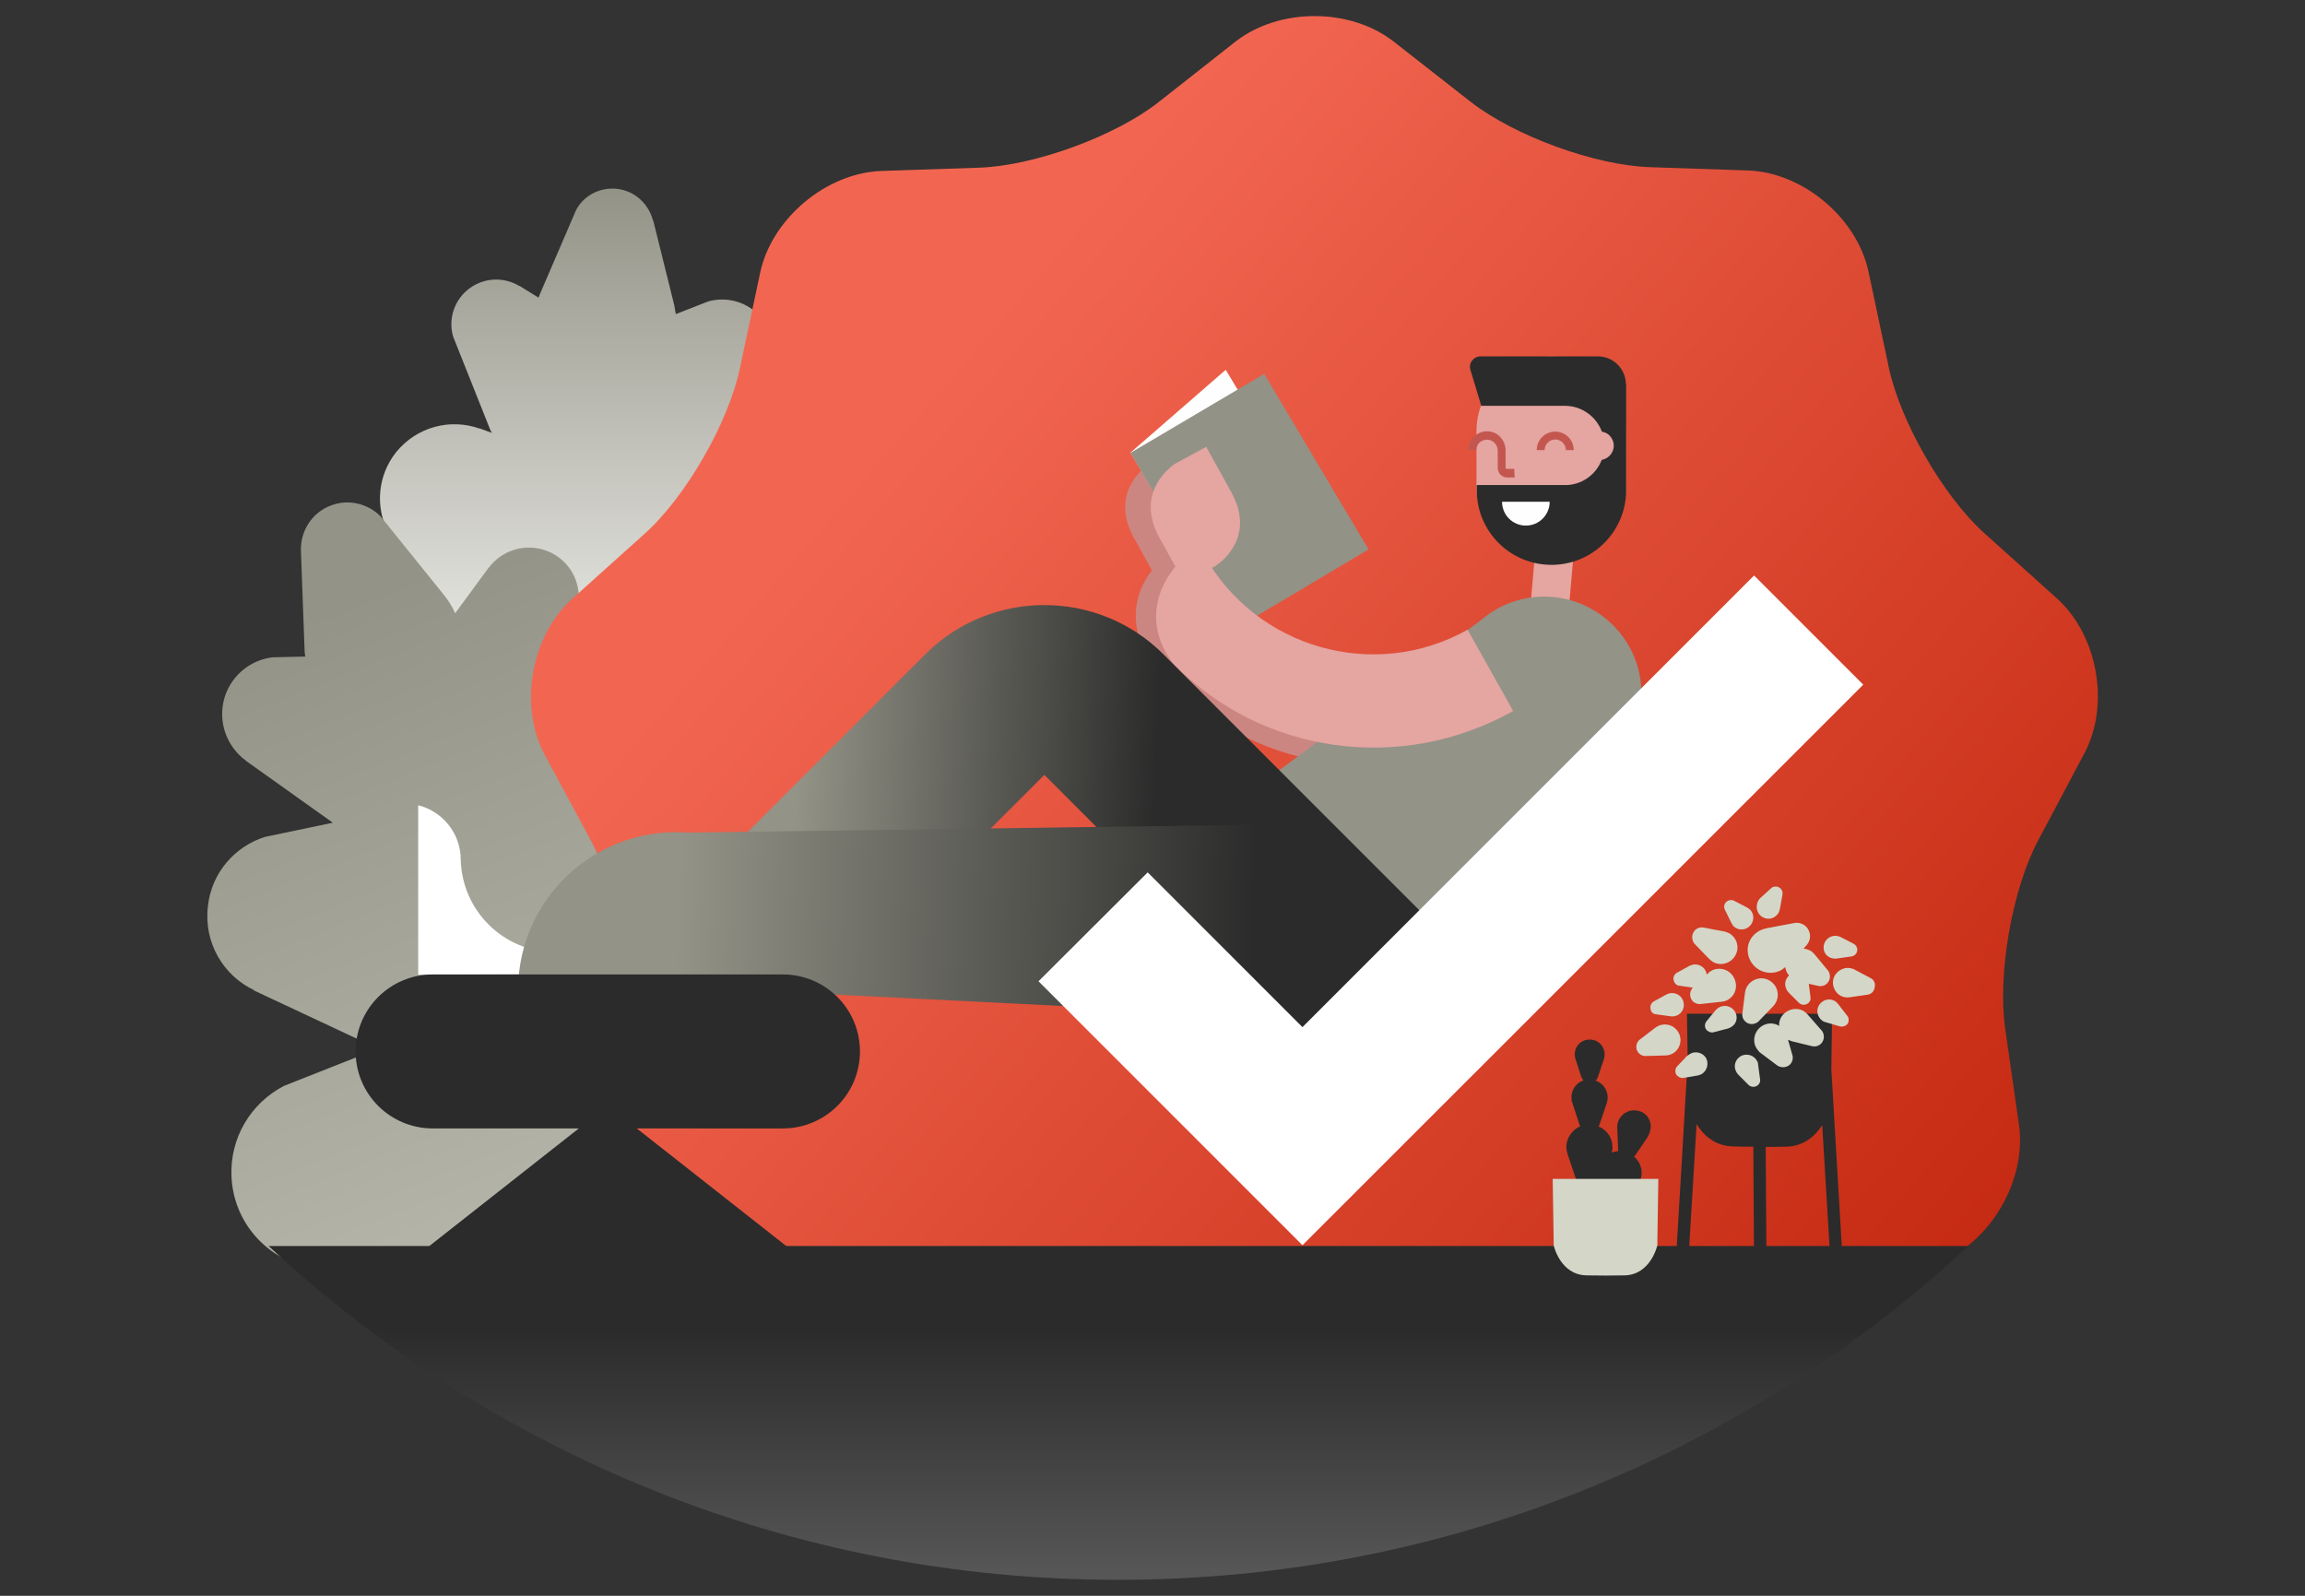 <?xml version="1.0" encoding="utf-8"?>
<!-- Generator: Adobe Illustrator 27.5.0, SVG Export Plug-In . SVG Version: 6.00 Build 0)  -->
<svg version="1.1" id="Layer_1" xmlns="http://www.w3.org/2000/svg" xmlns:xlink="http://www.w3.org/1999/xlink" x="0px" y="0px"
	 viewBox="0 0 910 630" style="enable-background:new 0 0 910 630;" xml:space="preserve">
<rect x="0" y="0" width="910" height="630" fill="#333333" stroke="none"/>
<style type="text/css">
	.st0{fill:url(#Fill-2_00000004543624463933273660000017145871382185133993_);}
	.st1{fill:url(#Fill-4_00000062872771412543213770000009944172601308732588_);}
	.st2{fill:url(#Fill-6_00000170986067673593763620000002237548311055862196_);}
	.st3{fill:#E5A5A1;}
	.st4{fill:#2B2B2B;}
	.st5{fill:#FEFEFE;}
	.st6{fill:#CC8681;}
	.st7{fill:#C35750;}
	.st8{fill:#FFFFFF;}
	.st9{fill:#939286;}
	.st10{fill:#939387;}
	.st11{fill:url(#Fill-28_00000119083680595620764990000004443687338811584443_);}
	.st12{fill:url(#Fill-24_00000053508808204800463710000015190027116421791416_);}
	.st13{fill:url(#Fill-34_00000065760511582927421810000018045375040059564729_);}
	.st14{fill:#D4D6C8;}
</style>
<g id="Authenticity">
	<g id="Group" transform="translate(114 69)">
		
			<linearGradient id="Fill-2_00000182506158624201466540000009792571325433436844_" gradientUnits="userSpaceOnUse" x1="-109.255" y1="-346.645" x2="-109.255" y2="-347.321" gradientTransform="matrix(190 0 0 275 20894 95518.883)">
			<stop  offset="0" style="stop-color:#E9E9E5"/>
			<stop  offset="1" style="stop-color:#939387"/>
		</linearGradient>
		<path id="Fill-2" style="fill:url(#Fill-2_00000182506158624201466540000009792571325433436844_);" d="M233.5,212.9
			c-4-11.3-14.1-18.5-25.2-19.4l-24.7,0.4l33.6-37H217c8.1-9.1,10.1-22.6,3.7-34c-5.9-10.4-17.1-15.8-28.1-14.8l-24.2,4.6l20.1-32.3
			h-0.1c4.4-7.2,4.1-16.8-1.7-23.8c-5.3-6.4-13.6-8.7-21.1-6.6L152.8,55l-0.6-3.5l-8.3-33.4h-0.1c-1.7-6.7-7.4-12-14.7-12.6
			c-6.7-0.5-12.8,2.9-15.7,8.5L99.2,47c-0.2,0.5-0.4,1-0.6,1.5L91,43.8v0.1c-6.3-3.8-14.6-3.4-20.6,1.7C65,50.2,63,57.4,64.9,63.9
			l14.1,35.4c0.3,0.8,0.7,1.8,1.2,2.6l-4.9-1.8v0.1c-11.4-4.1-24.7-0.8-32.9,9.3c-7.4,9.3-8.3,21.7-3.1,31.7l34.3,53.2
			c2.8,4.5,6.4,8.7,10.9,12.3c6.1,4.9,13.1,8.1,20.3,9.5c-8.3,12.6-10.8,28.8-5.3,44.4c9.1,25.9,37.3,39.5,62.8,30.5
			c5.3-1.9,10.1-4.7,14.3-8.1l47.8-37.1H224C233.6,238.3,237.8,225.2,233.5,212.9"/>
		
			<linearGradient id="Fill-4_00000153689025497782123190000008467568243553639603_" gradientUnits="userSpaceOnUse" x1="-109.285" y1="-347.102" x2="-109.047" y2="-346.332" gradientTransform="matrix(241 0 0 310 26388 107759.133)">
			<stop  offset="0" style="stop-color:#939387"/>
			<stop  offset="1" style="stop-color:#B3B4A7"/>
		</linearGradient>
		<path id="Fill-4" style="fill:url(#Fill-4_00000153689025497782123190000008467568243553639603_);" d="M171.3,297.2V297
			l-25.5,15.2c1.5-1.8,2.9-3.7,4.2-5.7c3.3-5,5.3-10.4,6.7-15.8l16.1-64.5c1.7-11.5-3.4-23.6-13.9-30.3c-11.5-7.3-25.9-6.1-36,1.9
			v-0.2l-7.9,6.4l-0.6-39.2c0-0.3,0-0.5-0.1-0.8c-1-7.2-6-13.5-13.5-15.9c-8.3-2.6-17,0.5-21.8,7v-0.1l-13.3,18.1
			c-1.2-2.7-2.7-5.1-4.5-7.3l-25-31c-4.9-4.9-12.4-6.9-19.4-4.3c-7.7,2.8-12.2,10.2-12,17.8H4.8l1.4,38.1c0,1.3,0.1,2.5,0.3,3.8
			l-12.9,0.3c-8.5,1-16.1,6.9-18.9,15.7c-2.9,9.5,0.7,19.5,8.4,25.1H-17l34.4,24.5l-26.8,5.6c-11.7,3.7-21,13.9-22.5,27.2
			c-1.8,14.4,6,27.5,18.2,33.3l-0.1,0.1L35.3,345l-37.2,14.7c-12.9,6.7-21.5,20.4-20.7,36.1c0.9,17,12.6,30.6,27.9,34.9l-0.1,0.1
			l76.3,20.9c6.7,2,13.8,2.9,21.3,2.5c17.3-0.9,32.7-8.7,43.6-20.6c13.7-1.2,27.1-7.3,36.7-18.6c4.1-4.7,7.2-10.1,9.3-15.6l26.6-65
			c3.5-11.8,0.1-25.2-10-33.9C198.2,291.2,182.9,290.4,171.3,297.2L171.3,297.2z"/>
		
			<linearGradient id="Fill-6_00000106130279355300178200000012774380644536623767_" gradientUnits="userSpaceOnUse" x1="-109.007" y1="-346.533" x2="-108.287" y2="-345.927" gradientTransform="matrix(590 0 0 583 64551.008 202129.703)">
			<stop  offset="0" style="stop-color:#F26651"/>
			<stop  offset="1" style="stop-color:#C42810"/>
		</linearGradient>
		<path id="Fill-6" style="fill:url(#Fill-6_00000106130279355300178200000012774380644536623767_);" d="M373.8-52.6
			C391-66,419-66,436.2-52.6l30.4,23.8c17.2,13.4,49,25.1,70.8,25.8l38.6,1.3C597.7-1,619.2,17,623.7,38.4l8,37.7
			c4.5,21.3,21.5,50.8,37.6,65.3l28.7,25.8c16.3,14.6,21.1,42.3,10.8,61.4l-18.1,34.1c-10.3,19.3-16.1,52.6-13.1,74.2l5.5,38.3
			c3,21.6-11,45.9-31.2,54.1l-35.8,14.5c-20.2,8.2-46.1,30-57.7,48.4l-47-3.7c-11.5,18.5-24.2,24.7-44.9,18l-23.9,27.8
			c-20.8-6.7-54.6-6.7-75.4,0l-36.7,12c-20.8,6.7-47.1-2.8-58.6-21.4l-20.4-32.8C240,473.7,214,452,193.8,443.8l-35.8-14.5
			c-20.2-8.2-34.3-32.5-31.2-54.1l5.5-38.3c3-21.6-2.8-55.1-13.1-74.2L101,228.9c-10.3-19.3-5.3-46.9,10.8-61.4l28.7-25.8
			c16.3-14.6,33.1-43.9,37.6-65.3l8-37.7c4.5-21.3,26-39.4,47.8-40.2l38.6-1.3c21.8-0.7,53.7-12.4,70.8-25.8L373.8-52.6z"/>
		<path id="Fill-8" class="st3" d="M527.9,108.3v-7c0-16.3-13.2-29.5-29.5-29.5c-16.3,0-29.5,13.2-29.5,29.5v22
			c0,14.1,9.8,25.7,22.9,28.7l-3.5,40.4l15.1,1.4l3.7-42.3c12.1-3.7,20.8-14.9,20.8-28.2L527.9,108.3L527.9,108.3z"/>
		<path id="Fill-10" class="st4" d="M527.9,82.8c0-6.1-4.9-11.1-11.1-11.1h-46.3c-2.8,0-4.8,2.7-4,5.3l4.3,14.2h32.9
			c8.7,0,15.7,7,15.7,15.7c0,8.3-6.4,15.1-14.6,15.6H469v2c0,16.3,13.2,29.5,29.5,29.5c16.3,0,29.5-13.2,29.5-29.5V82.8"/>
		<path id="Fill-12" class="st5" d="M479,129.1c0,5.2,4.2,9.4,9.4,9.4c5.2,0,9.4-4.2,9.4-9.4"/>
		<path id="Fill-14" class="st3" d="M523.1,107c0,3-2.5,5.6-5.6,5.6c-3,0-5.6-2.5-5.6-5.6c0-3,2.5-5.6,5.6-5.6
			C520.7,101.3,523.1,103.9,523.1,107"/>
		<path id="Fill-32-Copy" class="st6" d="M362,125.3l-9.9-17.9l-12.5,6.8c-3.1,2.2-15.2,12.2-6,29l9.9,17.9l12.5-6.8
			C359.3,152,371.2,142.1,362,125.3"/>
		<path id="Fill-16" class="st7" d="M484,119.5H481c-2,0-3.7-1.7-3.7-3.7V109c0-2.3-1.7-4.2-3.8-4.4c-1.2-0.1-2.3,0.3-3.3,1
			c-0.8,0.8-1.4,1.9-1.4,3.1h-3.1c0-2.1,0.8-4.1,2.4-5.5c1.6-1.4,3.6-2.1,5.7-1.9c3.7,0.3,6.6,3.7,6.6,7.5v6.8
			c0,0.3,0.2,0.5,0.5,0.5h2.9L484,119.5L484,119.5z"/>
		<path id="Fill-18" class="st7" d="M504.2,108.7c0-2.3-1.9-4.2-4.2-4.2s-4.2,1.9-4.2,4.2h-3.1c0-4.1,3.3-7.3,7.3-7.3
			c4.1,0,7.3,3.3,7.3,7.3H504.2z"/>
		<path id="Fill-20" class="st5" d="M411.9,146.6l-37.6,32.7l-42-69.6L369.9,77L411.9,146.6z"/>
		<path id="Fill-42" class="st8" d="M51.1,248.9c9.6,2.4,16.8,11.1,16.8,21.5c0.5,20.2,17,36.5,37.3,36.5l1.8,8.7l-55.9,0.2V248.9
			L51.1,248.9z"/>
		<path id="Fill-40-Copy" class="st6" d="M470.9,223.6l-14.5-34.2c-38.8,16.9-83.9-1.4-100.5-40.7l-1.6-3.5l-1.3-0.1
			c-30.1,20-15.1,43.9-13.2,46.3C370.5,230.2,423.7,244.3,470.9,223.6"/>
		<path id="Fill-22" class="st9" d="M426.3,147.9l-52.8,31.4l-41.2-69.5l52.8-31.2L426.3,147.9z"/>
		<path id="Fill-26" class="st10" d="M522.5,177.5c-14.3-13.9-36.5-14.6-51.4-2l-81,60.3l65.4,65.5l67.7-69.3l-0.2-0.2
			C537.9,216.6,537.7,192.3,522.5,177.5"/>
		
			<linearGradient id="Fill-28_00000002376548582814152500000003532252546696802215_" gradientUnits="userSpaceOnUse" x1="-109.366" y1="-347.385" x2="-108.859" y2="-347.373" gradientTransform="matrix(281 0 0 167.895 30931.289 58579.734)">
			<stop  offset="0" style="stop-color:#939387"/>
			<stop  offset="1" style="stop-color:#2B2B2B"/>
		</linearGradient>
		<path id="Fill-28" style="fill:url(#Fill-28_00000002376548582814152500000003532252546696802215_);" d="M407.2,345.9L298.3,236.9
			l-91,91L160,280.6l91.3-91.3c25.9-25.9,68.1-25.9,94,0l109.3,109.3L407.2,345.9L407.2,345.9z"/>
		
			<linearGradient id="Fill-24_00000028303291216456209330000007476327941891346868_" gradientUnits="userSpaceOnUse" x1="-109.286" y1="-349.359" x2="-108.501" y2="-349.352" gradientTransform="matrix(290.999 0 0 72.463 31955.152 25609.434)">
			<stop  offset="0" style="stop-color:#939387"/>
			<stop  offset="1" style="stop-color:#2B2B2B"/>
		</linearGradient>
		<path id="Fill-24" style="fill:url(#Fill-24_00000028303291216456209330000007476327941891346868_);" d="M390.1,332.4l-299.4-15
			c2.5-34.4,32.5-60.3,67-57.7l238.1-3.3L390.1,332.4L390.1,332.4z"/>
		<path id="Fill-30" class="st8" d="M400.2,422.6L296,318.4l43.1-43l61.1,61.1l178.3-178.3l43.1,43.1L400.2,422.6z"/>
		<path id="Fill-32" class="st3" d="M372.1,125.3l-9.9-17.9l-12.5,6.8c-3.1,2.2-15.2,12.2-6,29l9.9,17.9l12.5-6.8
			C369.4,152,381.4,142.1,372.1,125.3"/>
		
			<linearGradient id="Fill-34_00000108272451957722430960000001681562856119234737_" gradientUnits="userSpaceOnUse" x1="-108.71" y1="-347.299" x2="-108.71" y2="-348.062" gradientTransform="matrix(640.069 0 0 125.699 69909.516 44206.484)">
			<stop  offset="0" style="stop-color:#565656"/>
			<stop  offset="1" style="stop-color:#2B2B2B"/>
		</linearGradient>
		<path id="Fill-34" style="fill:url(#Fill-34_00000108272451957722430960000001681562856119234737_);" d="M-8.1,422.8
			C80,504.6,197.8,554.7,327.4,554.7s247.6-50,335.7-131.8H-8.1z"/>
		<path id="Fill-36" class="st4" d="M533,369.6c-3.6-1-7.2,1-8.3,4.6c-0.2,0.7-0.3,1.5-0.2,2.2l0.3,8.2c0,0.3,0.1,0.6,0.1,0.8
			c-0.9,0.1-1.8,0.3-2.6,0.7c0.2-0.7,0.3-1.5,0.3-2.2c0-3.7-2.2-6.8-5.5-8.2c0.1-0.2,0.2-0.3,0.3-0.5l2.9-8.6
			c0.2-0.7,0.4-1.5,0.4-2.3c0-3.1-2-5.8-4.8-6.7c0.4-0.3,0.7-0.7,0.9-1.3l2.4-7.1c0.2-0.6,0.3-1.3,0.3-1.9c0-3.3-2.6-5.9-5.9-5.9
			c-3.3,0-5.9,2.6-5.9,5.8c0,0.6,0.1,1.4,0.3,1.9l2.2,6.8c0.2,0.6,0.5,1.2,1,1.6c-2.8,0.9-4.8,3.6-4.8,6.7c0,0.8,0.1,1.6,0.4,2.3
			l2.7,8.3c0.1,0.3,0.2,0.6,0.4,0.8c-3.1,1.4-5.5,4.5-5.5,8.2c0,1,0.2,2,0.5,2.9l3.5,10.4c0.7,2.1,2.6,3.6,5,3.7c1.6,0,3-0.7,4-1.8
			l0.2,5.7c0.1,2.1,1.5,4,3.7,4.6c2,0.5,4-0.1,5.1-1.6l6.1-8.9c0.5-0.7,0.9-1.6,1.3-2.5c0.9-3.3-0.2-6.6-2.7-8.7
			c0.2-0.1,0.3-0.3,0.5-0.5l4.8-7.1c0.4-0.6,0.7-1.3,0.9-2C538.6,374.3,536.6,370.5,533,369.6"/>
		<path id="Fill-38" class="st14" d="M499,396.4l0.4,26.3c0,0,2.5,11.5,12.8,11.8c3.9,0.1,11.4,0.1,15.3,0
			c10.2-0.3,12.8-11.8,12.8-11.8l0.4-26.3H499L499,396.4z"/>
		<path id="Fill-40" class="st3" d="M483.4,211.7l-18-32.1c-36.8,20.7-83.6,7.3-104.1-29.6l-1.9-3.3h-1.3
			c-27.9,22.8-10.5,44.7-8.3,46.9C384.4,228.4,438.7,236.7,483.4,211.7"/>
		<path id="Fill-44" class="st4" d="M195,315.7H56.9c-16.9,0-30.5,13.6-30.5,30.4s13.6,30.4,30.5,30.4h57.6l-60,47.2h142.9l-60-47.2
			H195c16.9,0,30.5-13.6,30.5-30.4S211.9,315.7,195,315.7"/>
		<path id="Fill-46" class="st4" d="M613.6,431l-4.6-77.9l0.3-21.9H552l0.3,18.5l-4.8,81.4l4.9,0.3l3.4-56.6c2.6,4.2,7,8.6,14.4,8.8
			c2.1,0.1,4.9,0.1,8,0.1l0.3,47.6h4.9l-0.3-47.5c3,0,6-0.1,8.2-0.1c7.1-0.2,11.4-4.4,14.1-8.5l3.4,56.2L613.6,431L613.6,431z"/>
		<path id="Fill-48" class="st14" d="M560.6,309.4c0.5,0.5,1,0.9,1.7,1.4c3.1,1.7,7.1,0.5,8.8-2.6c1.8-3.1,0.6-7.1-2.5-8.8
			c-0.6-0.3-1.4-0.6-2.1-0.7l-7.9-1.5c-1.6-0.3-3.3,0.4-4.1,2c-0.7,1.4-0.5,3,0.3,4.2L560.6,309.4L560.6,309.4z"/>
		<path id="Fill-50" class="st14" d="M577.1,310.4c2.4,4.3,7.8,5.9,12.1,3.6c0.5-0.3,1-0.7,1.6-1.2c0.2,1.2,0.6,2.3,1.5,3.3
			c-1.5,1.4-2,3.6-1,5.5c0.2,0.5,0.5,0.8,0.9,1.3l4,4c0.8,0.8,2.1,1,3.1,0.5c1-0.5,1.6-1.5,1.5-2.5l-0.7-5.5l3.6,0.8
			c1.6,0.4,3.3-0.2,4.2-1.7c0.8-1.4,0.7-2.9-0.1-4.2l-5.3-6.4c-0.4-0.5-0.9-1-1.6-1.5c-0.9-0.5-1.9-0.8-2.9-0.9l1.2-1.3
			c1.5-1.7,1.9-4.1,0.7-6.2c-1-1.9-3-2.8-5-2.7l-11.2,2.1c-0.9,0.2-1.9,0.5-2.8,0.9C576.2,300.7,574.7,306,577.1,310.4"/>
		<path id="Fill-52" class="st14" d="M599.9,331.8c-0.4-0.5-0.9-1-1.6-1.5c-3-1.9-7-0.9-9,2.1c-0.7,1.2-1,2.3-0.9,3.6
			c-2.1-1.3-4.8-1.3-7,0.2c-2.9,2-3.8,6.1-1.7,9c0.4,0.6,0.9,1.2,1.5,1.6l6.4,4.8c1.3,0.9,3.1,1,4.5,0.1c1.3-0.8,1.9-2.4,1.6-3.9
			l-1.8-6.3l1.6,0.6l7.8,1.9c1.6,0.4,3.3-0.2,4.2-1.7c0.8-1.4,0.7-2.9-0.1-4.2L599.9,331.8L599.9,331.8z"/>
		<path id="Fill-54" class="st14" d="M570.9,330.3c-1.4-2.2-4.2-2.8-6.4-1.5c-0.4,0.3-0.8,0.6-1.2,1l-3.6,4.4
			c-0.7,0.9-0.8,2.2-0.2,3.1c0.6,0.9,1.7,1.4,2.7,1.3l5.8-1.5c0.5-0.1,0.9-0.3,1.4-0.6C571.6,335.3,572.3,332.5,570.9,330.3"/>
		<path id="Fill-56" class="st14" d="M548.6,320.1l5.7,0.8c-1,1.2-1.4,2.8-0.7,4.3c0.6,1.5,2.1,2.2,3.6,2.2l8.3-0.9
			c0.7-0.1,1.4-0.2,2.1-0.5c3.3-1.5,4.7-5.3,3.1-8.7c-1.5-3.3-5.3-4.7-8.6-3.3c-0.6,0.3-1.3,0.7-1.8,1.3l-0.5,0.5v-0.2
			c-0.4-2.5-2.8-4.2-5.3-3.8c-0.5,0.1-1,0.3-1.5,0.5l-4.9,2.7c-1,0.5-1.6,1.7-1.4,2.8S547.6,319.8,548.6,320.1"/>
		<path id="Fill-58" class="st14" d="M539.5,331.4l5.9,0.8c0.5,0.1,1,0.1,1.6,0c2.5-0.4,4.2-2.8,3.7-5.3c-0.4-2.5-2.8-4.2-5.3-3.8
			c-0.5,0.1-1,0.3-1.5,0.5l-4.9,2.7c-1,0.5-1.6,1.7-1.4,2.8C537.7,330.4,538.5,331.2,539.5,331.4"/>
		<path id="Fill-60" class="st14" d="M549.1,339.6c-1.2-3.3-4.6-4.9-7.9-3.8c-0.6,0.2-1.3,0.6-1.8,1l-6,4.6
			c-1.2,0.9-1.7,2.6-1.2,4.1c0.5,1.4,1.8,2.3,3.1,2.4l8-0.2c0.6,0,1.4-0.1,2-0.3C548.6,346.3,550.2,342.7,549.1,339.6"/>
		<path id="Fill-62" class="st14" d="M579.7,349.9c-1.2-2.3-3.9-3.1-6.2-2.1c-2.3,1.2-3.3,3.9-2.1,6.2c0.2,0.5,0.5,0.8,0.9,1.3l4,4
			c0.8,0.8,2.1,1,3.1,0.5s1.6-1.5,1.5-2.5l-0.8-5.9C580.1,350.8,580,350.3,579.7,349.9"/>
		<path id="Fill-64" class="st14" d="M553.3,347c-0.4,0.2-0.8,0.6-1.3,0.9l-3.9,4.1c-0.7,0.8-0.9,2.1-0.4,3.1
			c0.5,0.9,1.6,1.5,2.6,1.5l5.9-1c0.5-0.1,0.9-0.2,1.5-0.5c2.2-1.3,3-4,1.9-6.3C558.3,346.6,555.5,345.8,553.3,347"/>
		<path id="Fill-66" class="st14" d="M575.9,334.9c1.5,0.7,3,0.4,4.2-0.5l5.8-6c0.5-0.5,0.9-1,1.3-1.8c1.6-3.3,0.2-7.1-3-8.7
			s-7.1-0.2-8.7,3c-0.3,0.6-0.5,1.4-0.6,2.1l-1,8C573.6,332.5,574.4,334.1,575.9,334.9"/>
		<path id="Fill-68" class="st14" d="M611.7,327.4c-0.3-0.4-0.6-0.7-1-1c-2.1-1.5-4.9-0.9-6.4,1.2s-0.9,4.9,1.2,6.4
			c0.4,0.3,0.9,0.5,1.4,0.6l5.5,1.6c1,0.3,2.3-0.1,3-1c0.6-0.9,0.6-2.1,0.1-2.9L611.7,327.4L611.7,327.4z"/>
		<path id="Fill-70" class="st14" d="M609.7,309.4c0.5,0.1,1,0.1,1.6,0l5.6-0.8c1.2-0.2,2.1-1,2.3-2.2c0.2-1-0.3-2.1-1.2-2.7
			l-5.2-2.7c-0.4-0.2-0.9-0.4-1.5-0.5c-2.5-0.4-4.9,1.3-5.3,3.8S607.2,309,609.7,309.4"/>
		<path id="Fill-72" class="st14" d="M624.8,317.3l-6.6-3.5c-0.5-0.3-1.2-0.5-1.8-0.6c-3.1-0.5-6.2,1.7-6.7,4.8
			c-0.5,3.1,1.6,6.2,4.7,6.7c0.6,0.1,1.3,0.1,1.9,0l7-1c1.5-0.2,2.6-1.4,2.8-2.8C626.5,319.2,625.8,317.9,624.8,317.3"/>
		<path id="Fill-74" class="st14" d="M581.9,293.1c2.2,1.3,5,0.5,6.3-1.8c0.2-0.4,0.4-0.9,0.5-1.5l1-5.6c0.2-1.2-0.3-2.3-1.4-2.9
			c-0.9-0.5-2.1-0.4-2.9,0.2l-4.4,4c-0.4,0.3-0.7,0.7-0.9,1.2C578.9,289,579.7,291.9,581.9,293.1"/>
		<path id="Fill-76" class="st14" d="M569.5,295.3c0.2,0.4,0.5,0.8,0.8,1.3c1.8,1.8,4.7,1.8,6.5,0s1.9-4.7,0.1-6.5
			c-0.4-0.4-0.8-0.6-1.3-0.9l-5-2.6c-1-0.5-2.3-0.3-3.1,0.5c-0.8,0.7-1,1.9-0.6,2.9L569.5,295.3z"/>
	</g>
</g>
</svg>

